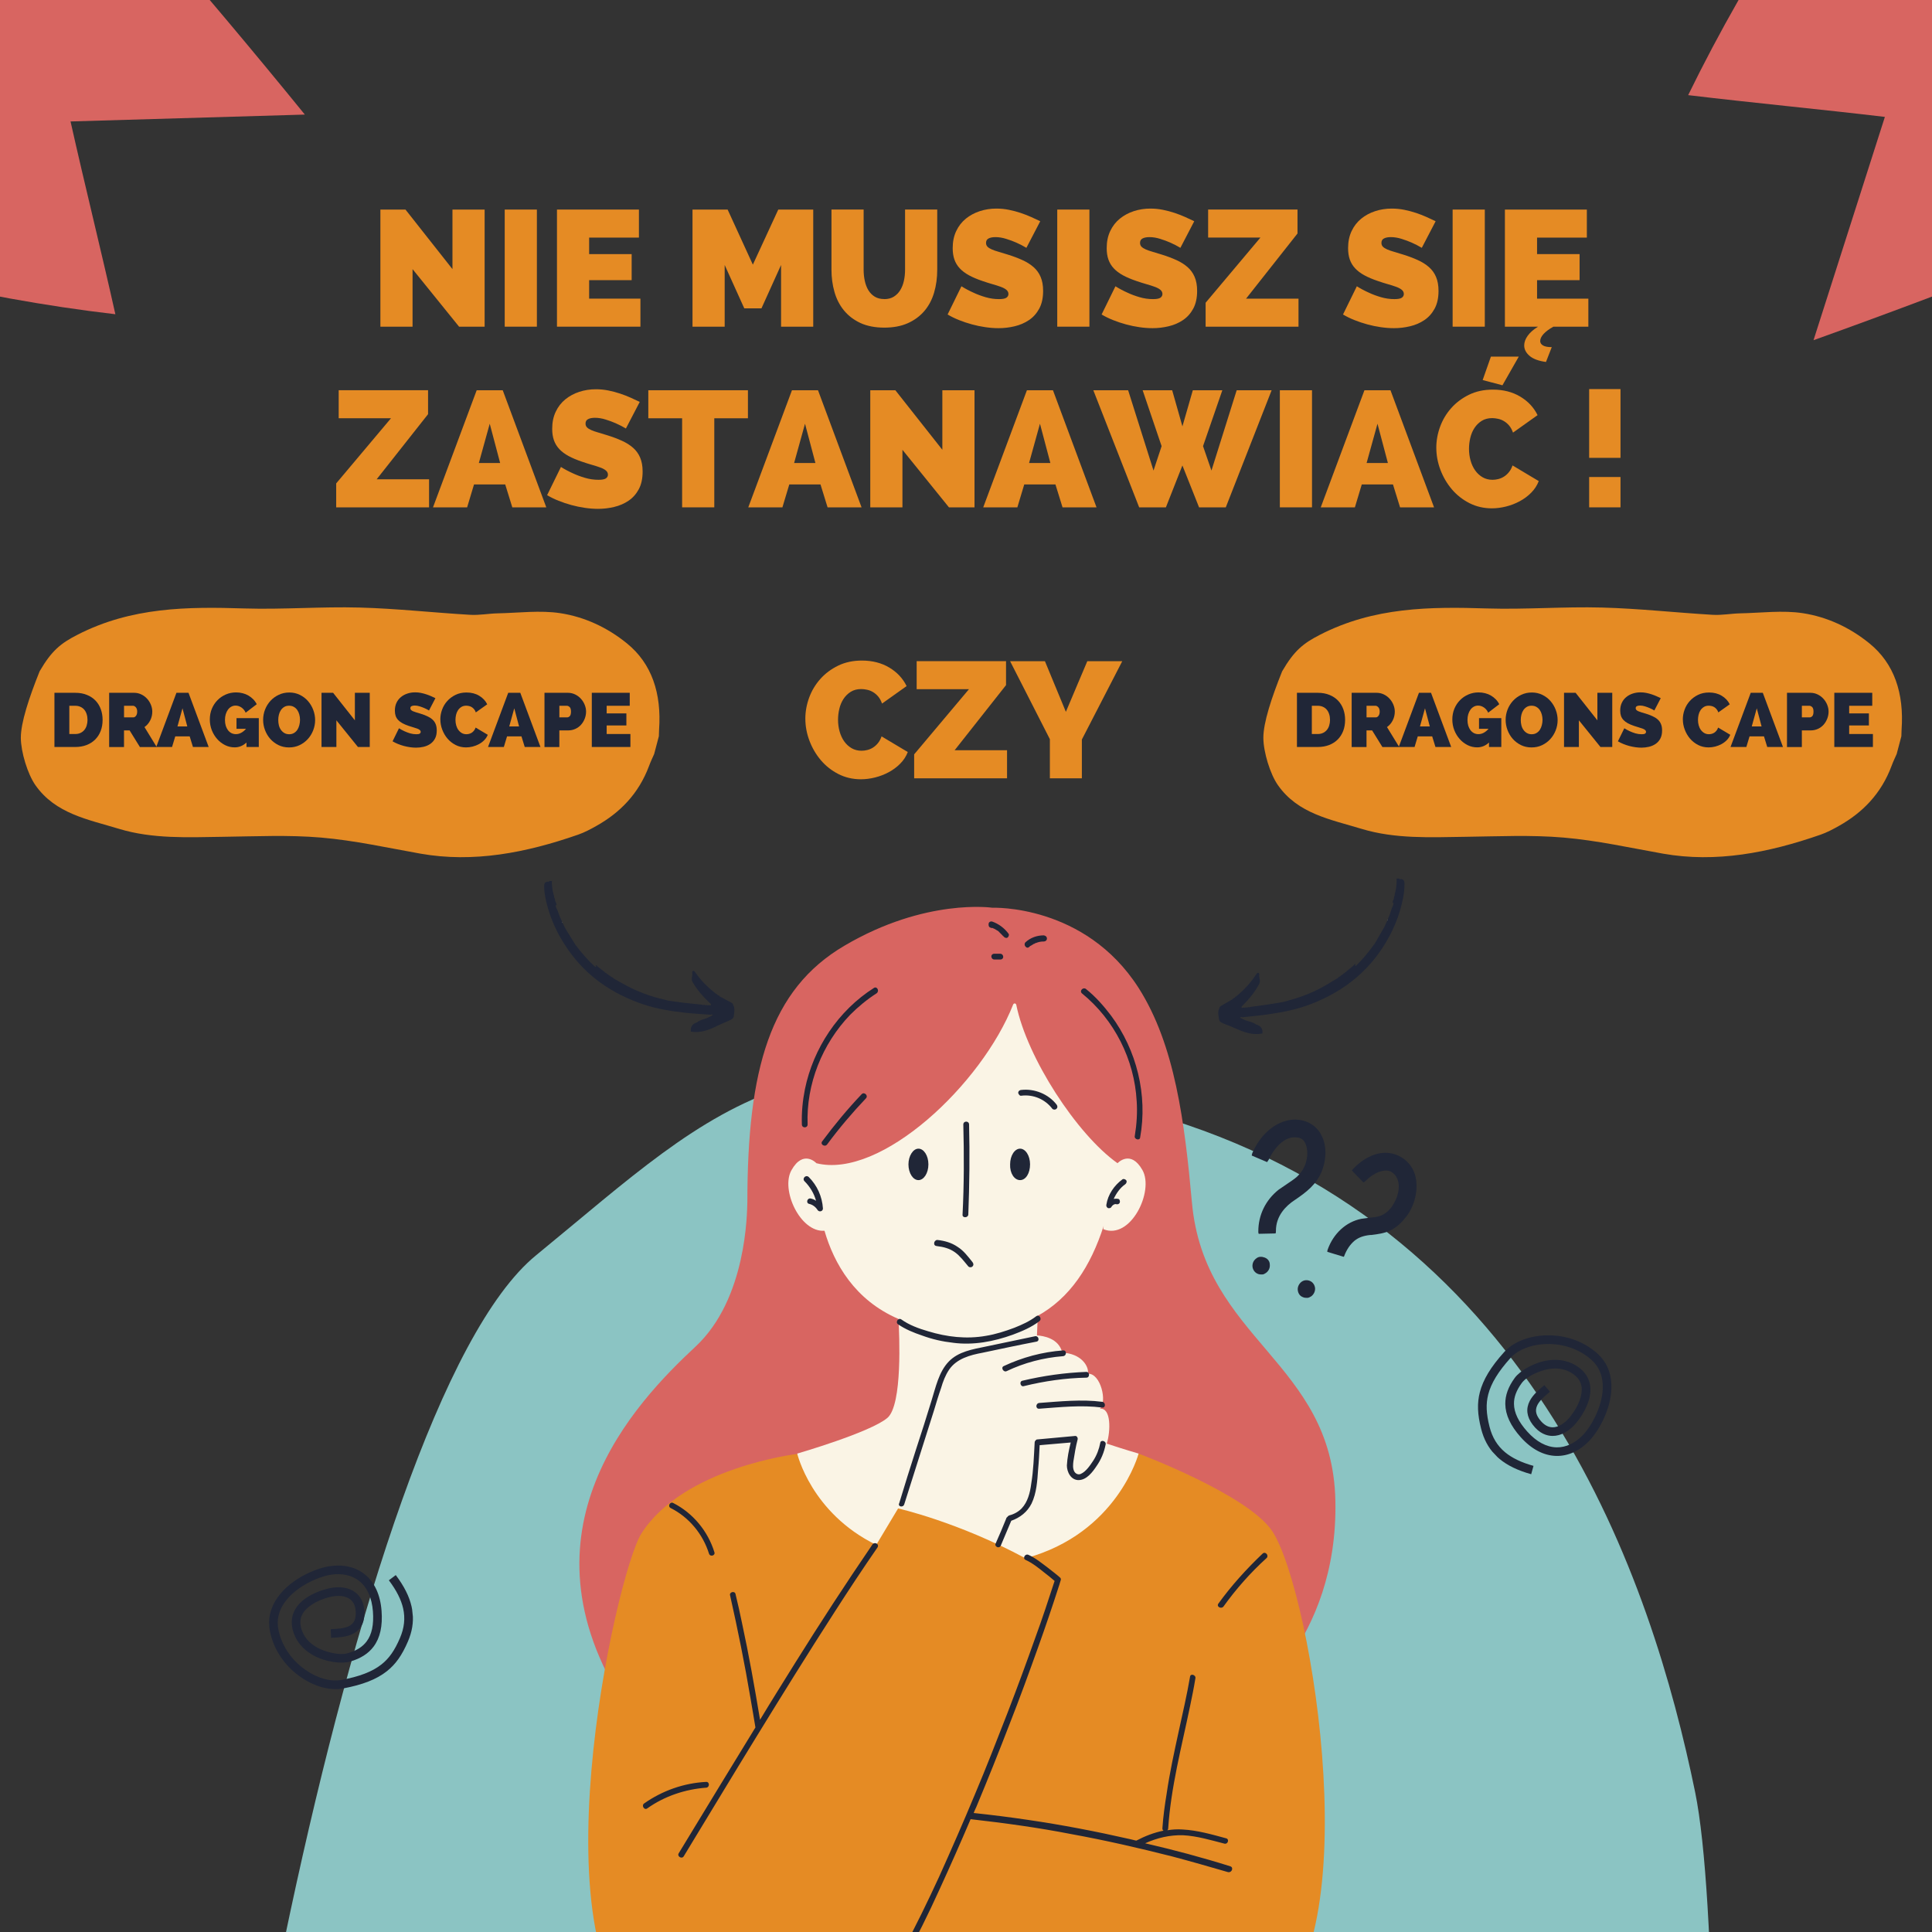 <?xml version="1.0" encoding="UTF-8"?>
<svg id="Layer_1" data-name="Layer 1" xmlns="http://www.w3.org/2000/svg" xmlns:xlink="http://www.w3.org/1999/xlink" viewBox="0 0 1080 1080">
  <rect x="0" y="0" width="1080" height="1080" fill="#333333" stroke="none"/>
  <defs>
    <style>
      .cls-1 {
        fill: #d86561;
      }

      .cls-1, .cls-2, .cls-3, .cls-4, .cls-5, .cls-6 {
        stroke-width: 0px;
      }

      .cls-2 {
        fill: #8bc4c3;
      }

      .cls-7 {
        clip-path: url(#clippath-20);
      }

      .cls-8 {
        clip-path: url(#clippath-11);
      }

      .cls-9 {
        clip-path: url(#clippath-16);
      }

      .cls-3 {
        fill: #faf4e5;
      }

      .cls-10 {
        clip-path: url(#clippath-2);
      }

      .cls-11 {
        clip-path: url(#clippath-13);
      }

      .cls-12 {
        clip-path: url(#clippath-15);
      }

      .cls-13 {
        clip-path: url(#clippath-6);
      }

      .cls-4 {
        fill: none;
      }

      .cls-14 {
        clip-path: url(#clippath-7);
      }

      .cls-15 {
        clip-path: url(#clippath-21);
      }

      .cls-5 {
        fill: #e58b24;
      }

      .cls-16 {
        clip-path: url(#clippath-1);
      }

      .cls-17 {
        clip-path: url(#clippath-4);
      }

      .cls-18 {
        clip-path: url(#clippath-12);
      }

      .cls-19 {
        clip-path: url(#clippath-22);
      }

      .cls-6 {
        fill: #202637;
      }

      .cls-20 {
        clip-path: url(#clippath-9);
      }

      .cls-21 {
        clip-path: url(#clippath);
      }

      .cls-22 {
        clip-path: url(#clippath-19);
      }

      .cls-23 {
        clip-path: url(#clippath-3);
      }

      .cls-24 {
        clip-path: url(#clippath-8);
      }

      .cls-25 {
        clip-path: url(#clippath-18);
      }

      .cls-26 {
        clip-path: url(#clippath-14);
      }

      .cls-27 {
        clip-path: url(#clippath-17);
      }

      .cls-28 {
        clip-path: url(#clippath-5);
      }

      .cls-29 {
        clip-path: url(#clippath-10);
      }

      .cls-30 {
        clip-path: url(#clippath-23);
      }
    </style>
    <clipPath id="clippath">
      <rect class="cls-4" x="11.44" y="339.04" width="357.9" height="140.96"/>
    </clipPath>
    <clipPath id="clippath-1">
      <rect class="cls-4" x="706.01" y="339.04" width="357.99" height="140.96"/>
    </clipPath>
    <clipPath id="clippath-2">
      <rect class="cls-4" x="149.33" y="874.67" width="82.67" height="70.67"/>
    </clipPath>
    <clipPath id="clippath-3">
      <rect class="cls-4" x="150.14" y="874.39" width="81" height="70" transform="translate(-93.36 24.7) rotate(-5.96)"/>
    </clipPath>
    <clipPath id="clippath-4">
      <rect class="cls-4" x="150.14" y="874.39" width="81" height="70" transform="translate(-93.36 24.7) rotate(-5.96)"/>
    </clipPath>
    <clipPath id="clippath-5">
      <rect class="cls-4" x="825.33" y="745.33" width="76" height="80"/>
    </clipPath>
    <clipPath id="clippath-6">
      <rect class="cls-4" x="822.15" y="747.53" width="81" height="70" transform="translate(-301.79 807.15) rotate(-43.42)"/>
    </clipPath>
    <clipPath id="clippath-7">
      <rect class="cls-4" x="822.15" y="747.53" width="81" height="70" transform="translate(-301.79 807.15) rotate(-43.42)"/>
    </clipPath>
    <clipPath id="clippath-8">
      <rect class="cls-4" width="170.67" height="286.97"/>
    </clipPath>
    <clipPath id="clippath-9">
      <rect class="cls-4" x="878.67" width="201.33" height="190.67"/>
    </clipPath>
    <clipPath id="clippath-10">
      <rect class="cls-4" x="864.22" y="-229.63" width="428" height="432" transform="translate(732.85 1007.87) rotate(-70.6)"/>
    </clipPath>
    <clipPath id="clippath-11">
      <rect class="cls-4" x="864.22" y="-229.63" width="428" height="432" transform="translate(732.85 1007.87) rotate(-70.6)"/>
    </clipPath>
    <clipPath id="clippath-12">
      <rect class="cls-4" x="304" y="492" width="106.67" height="85.33"/>
    </clipPath>
    <clipPath id="clippath-13">
      <rect class="cls-4" x="333.97" y="474.62" width="37" height="131" transform="translate(-291.92 566.9) rotate(-59.25)"/>
    </clipPath>
    <clipPath id="clippath-14">
      <rect class="cls-4" x="333.97" y="474.62" width="37" height="131" transform="translate(-291.92 566.9) rotate(-59.25)"/>
    </clipPath>
    <clipPath id="clippath-15">
      <rect class="cls-4" x="313.33" y="514.67" width="1.33" height="1.33"/>
    </clipPath>
    <clipPath id="clippath-16">
      <rect class="cls-4" x="333.97" y="474.62" width="37" height="131" transform="translate(-291.92 566.9) rotate(-59.25)"/>
    </clipPath>
    <clipPath id="clippath-17">
      <rect class="cls-4" x="333.97" y="474.62" width="37" height="131" transform="translate(-291.92 566.9) rotate(-59.25)"/>
    </clipPath>
    <clipPath id="clippath-18">
      <rect class="cls-4" x="680" y="490.67" width="105.33" height="88"/>
    </clipPath>
    <clipPath id="clippath-19">
      <rect class="cls-4" x="673.03" y="521.44" width="131" height="37" transform="translate(-174.54 482.71) rotate(-32.58)"/>
    </clipPath>
    <clipPath id="clippath-20">
      <rect class="cls-4" x="672.76" y="521.62" width="131" height="37" transform="translate(-174.68 482.59) rotate(-32.58)"/>
    </clipPath>
    <clipPath id="clippath-21">
      <rect class="cls-4" x="774.67" y="513.33" width="1.33" height="1.33"/>
    </clipPath>
    <clipPath id="clippath-22">
      <rect class="cls-4" x="673.03" y="521.44" width="131" height="37" transform="translate(-174.54 482.71) rotate(-32.58)"/>
    </clipPath>
    <clipPath id="clippath-23">
      <rect class="cls-4" x="672.76" y="521.62" width="131" height="37" transform="translate(-174.68 482.59) rotate(-32.58)"/>
    </clipPath>
  </defs>
  <rect class="cls-4" x="-108" y="-108" width="1296" height="1296"/>
  <path class="cls-2" d="m118.32,1700.88s48.24,24.46,285.79,28.35c237.55,3.89,398.51-8,458.87-14.18,60.36-6.17,84.59-14.17,84.59-14.17,0,0,24.23-581.19,0-699.16s-88.48-312.08-293.8-376.1c-205.31-64.02-249.67-9.38-354.15,76.13-104.48,85.51-197.31,628.29-193.19,793.59s11.89,205.54,11.89,205.54Z"/>
  <path class="cls-1" d="m695.02,954.3l-153.52,25.08s-142.16,51.24-192.12-26.37c-62.61-97.35,5.58-168.75,39.45-200.27,28.73-26.8,28.73-75.05,28.95-80.63,0-74.4,12.65-119,54.24-143.44,45.46-26.8,82.77-21.23,82.77-21.23,0,0,51.68-2.14,81.69,44.81,20.37,31.95,25.73,75.05,29.81,119.86,6.86,76.76,78.69,89.2,80.19,166.82,1.71,79.12-51.46,115.36-51.46,115.36Zm0,0l-153.52,25.08s-142.16,51.24-192.12-26.37c-62.61-97.35,5.58-168.75,39.45-200.27,28.73-26.8,28.73-75.05,28.95-80.63,0-74.4,12.65-119,54.24-143.44,45.46-26.8,82.77-21.23,82.77-21.23,0,0,51.68-2.14,81.69,44.81,20.37,31.95,25.73,75.05,29.81,119.86,6.86,76.76,78.69,89.2,80.19,166.82,1.71,79.12-51.46,115.36-51.46,115.36Z"/>
  <path class="cls-5" d="m534.85,832.3c54.46,15.01,101.63-19.73,101.63-19.73,0,0,61.32,22.94,74.83,43.53,22.3,34.3,55.75,238.21-6.22,271.02-56.39,29.8-156.09-10.72-202.19-30.66-34.52,42.45-78.27,73.11-138.52,38.38-67.97-39.45-20.16-255.16-5.79-277.67,23.59-36.88,86.84-44.38,86.84-44.38,0,0,34.73,4.5,89.41,19.51Zm0,0c54.46,15.01,101.63-19.73,101.63-19.73,0,0,61.32,22.94,74.83,43.53,22.3,34.3,55.75,238.21-6.22,271.02-56.39,29.8-156.09-10.72-202.19-30.66-34.52,42.45-78.27,73.11-138.52,38.38-67.97-39.45-20.16-255.16-5.79-277.67,23.59-36.88,86.84-44.38,86.84-44.38,0,0,34.73,4.5,89.41,19.51Z"/>
  <path class="cls-3" d="m618.69,806.99c9.65,3.22,17.8,5.57,17.8,5.57,0,0-11.79,44.6-63.25,58.54-37.74-20.37-71.19-27.88-71.19-27.88l-12.22,20.37c-36.45-17.8-44.17-51.03-44.17-51.03,0,0,40.74-11.79,50.39-19.94,8.58-7.29,6.65-46.96,6.22-55.32-24.44-10.51-36.02-30.88-41.38-49.31-13.51,1.07-24.66-22.94-18.44-33.88,6.65-11.79,13.94-3.86,13.94-3.86,36.02,9.01,92.42-44.17,109.99-88.77.43-.86,1.51-.65,1.72.21,6,29.59,33.88,72.47,56.6,88.55,0,0,7.29-7.93,13.94,3.86s-6.65,39.24-21.87,33.02c0-.64,0-1.29.21-1.93-7.29,22.72-18.87,40.52-37.31,50.6h.43s-.21,4.51-.43,10.72c3.43.21,12.22,1.5,14.15,9.65,10.51.43,15.01,7.51,14.36,11.79,7.08-.43,10.94,15.87,6.65,19.52,6.43-.65,6.01,12.65,3.86,19.51Zm0,0c9.65,3.22,17.8,5.57,17.8,5.57,0,0-11.79,44.6-63.25,58.54-37.74-20.37-71.19-27.88-71.19-27.88l-12.22,20.37c-36.45-17.8-44.17-51.03-44.17-51.03,0,0,40.74-11.79,50.39-19.94,8.58-7.29,6.65-46.96,6.22-55.32-24.44-10.51-36.02-30.88-41.38-49.31-13.51,1.07-24.66-22.94-18.44-33.88,6.65-11.79,13.94-3.86,13.94-3.86,36.02,9.01,92.42-44.17,109.99-88.77.43-.86,1.51-.65,1.72.21,6,29.59,33.88,72.47,56.6,88.55,0,0,7.29-7.93,13.94,3.86s-6.65,39.24-21.87,33.02c0-.64,0-1.29.21-1.93-7.29,22.72-18.87,40.52-37.31,50.6h.43s-.21,4.51-.43,10.72c3.43.21,12.22,1.5,14.15,9.65,10.51.43,15.01,7.51,14.36,11.79,7.08-.43,10.94,15.87,6.65,19.52,6.43-.65,6.01,12.65,3.86,19.51Z"/>
  <path class="cls-6" d="m507.83,650.9c0-4.72,2.57-8.79,5.58-8.79s5.57,3.86,5.57,8.79-2.57,8.79-5.57,8.79-5.58-3.86-5.58-8.79Zm62.4,8.79c3.22,0,5.58-3.86,5.58-8.79s-2.57-8.79-5.58-8.79-5.57,3.86-5.57,8.79c-.21,4.93,2.36,8.79,5.57,8.79Zm-28.94,19.3c.64-16.72.85-33.67.43-50.39,0-2.14-3.22-2.14-3.22,0,.43,16.72.43,33.67-.43,50.39-.21,1.93,3,1.93,3.22,0Zm-17.58,17.58c3.65.43,7.07,1.29,10.08,3.43,3,2.15,5.15,5.15,7.51,7.93.64.65,1.71.65,2.36,0s.64-1.5,0-2.35c-2.58-3.22-4.93-6.43-8.36-8.58-3.43-2.36-7.29-3.43-11.36-3.86-.86,0-1.71.85-1.71,1.71-.21,1.07.64,1.71,1.5,1.71Zm9.01,54.04c11.36,1.5,22.73-.65,33.45-4.51,5.15-1.93,10.29-4.07,14.8-7.51,1.71-1.29,0-4.07-1.72-2.79-3.64,2.79-7.93,4.72-12.22,6.43-5.15,1.93-10.51,3.65-15.87,4.51-10.93,1.93-21.87.64-32.38-2.57-5.15-1.5-10.51-3.43-15.01-6.65-1.71-1.07-3.43,1.71-1.71,2.79,4.07,2.79,8.79,4.71,13.29,6.22,5.79,2.14,11.58,3.43,17.37,4.07Zm-27.23,90.27c5.57-17.37,10.93-34.74,16.51-52.1,1.29-4.29,2.57-8.58,4.07-12.86,1.07-3.65,2.36-7.08,4.5-10.29,4.29-6.22,11.8-8.15,18.66-9.44,10.08-2.14,20.16-4.29,30.23-6.22,1.93-.43,1.07-3.43-.86-3-9.22,1.93-18.44,3.86-27.66,5.79-7.29,1.5-15.22,2.79-20.58,8.36-5.57,5.79-7.29,14.36-9.65,21.87-2.79,9.01-5.58,18.01-8.58,27.02-3.22,10.08-6.43,20.16-9.44,30.23-1.07,1.93,2.15,2.79,2.79.65Zm57.24-74.41c9.86-4.71,20.59-7.51,31.52-8.36,2.15-.21,2.15-3.43,0-3.22-11.58.86-22.73,3.86-33.23,8.79-1.71.86,0,3.65,1.71,2.79Zm44.6.43c-12.01.43-24.01,2.14-35.81,4.93-1.93.43-1.07,3.65.86,3.01,11.36-2.79,23.16-4.51,34.95-4.72,1.93,0,1.93-3.21,0-3.21Zm-26.37,17.36c-2.15.21-2.15,3.43,0,3.22,11.79-.86,23.58-2.15,35.16-.65,2.15.21,1.93-3,0-3.21-11.58-1.5-23.58-.21-35.16.64Zm22.3,43.1c4.29-.21,7.51-4.51,9.65-7.72,2.57-3.65,4.29-7.72,5.15-12.22.43-1.93-2.79-2.79-3.01-.85-.64,3.43-1.93,6.86-3.86,9.86-1.71,2.57-4.07,6.22-7.07,7.51-1.5.65-3-.21-3.65-1.5-.86-1.71-.64-3.86-.43-5.57.64-4.07,1.29-8.15,2.36-12.22.21-.85-.43-2.14-1.51-1.93-7.07.64-13.94,1.29-21.01,1.93-.43,0-.65.21-.86.43l-.21.21c-.21.21-.43.64-.43,1.07-.43,7.72-.65,15.44-1.93,23.16-.64,4.93-1.93,10.08-5.36,13.72-1.93,1.93-4.29,3.22-6.86,3.86-.43.22-.86.43-1.07.86-.21.21-.65.43-.65.86-1.93,4.72-3.86,9.43-6,14.15-.43.86.43,1.71,1.07,1.93.86.22,1.72-.21,1.93-1.07,1.93-4.51,3.86-9.22,5.79-13.72,4.93-1.72,9.01-4.93,11.36-9.65,2.79-5.79,3.22-12.65,3.65-19.08.43-4.5.65-9.01.86-13.51,5.79-.43,11.58-1.07,17.37-1.5-1.07,4.29-1.93,8.57-2.15,12.86,0,3.43,2.15,8.36,6.86,8.15Zm-228.35,15.65c10.29,5.15,18.01,14.58,21.44,25.52.65,1.93,3.65,1.07,3-.85-3.64-11.8-12.01-21.88-22.94-27.45-1.71-1.07-3.43,1.71-1.5,2.79Zm112.79,20.37c-14.8,21.66-29.16,43.74-43.1,66.04-6.65,10.72-13.3,21.23-19.73,31.95-3-18.01-6.21-36.23-10.07-54.03-1.07-5.36-2.36-10.94-3.65-16.3-.43-1.93-3.65-1.07-3.01.86,4.29,19.08,8.15,38.17,11.36,57.24.86,5.36,1.93,10.94,2.79,16.51-6.86,11.15-13.72,22.52-20.58,33.67-7.51,12.22-14.79,24.44-22.3,36.67-1.07,1.71,1.71,3.43,2.79,1.71,13.72-22.52,27.23-45.03,40.95-67.33,14.36-23.37,28.73-46.53,43.53-69.47,7.72-12.01,15.65-24.02,23.8-35.81,1.29-1.93-1.5-3.43-2.79-1.72Zm-93.06,132.72c-12.44.65-24.44,4.93-34.52,12.01-1.72,1.07,0,4.07,1.71,2.79,9.65-6.86,21.23-10.72,33.02-11.58,1.93-.21,1.93-3.43-.21-3.22Zm293.1,47.17c-15.65-4.93-31.73-9.22-47.6-12.86,6.65-3,13.72-4.72,21.23-4.5,7.93.43,15.65,2.79,23.16,4.71,1.93.43,2.79-2.57.86-3-7.94-2.15-16.08-4.51-24.45-4.93-2.79-.21-5.79,0-8.36.43.21-.21.43-.64.43-.85,1.5-23.16,7.51-45.67,12.22-68.4,1.07-5.15,2.14-10.29,3-15.65.43-1.93-2.79-3-3-.86-1.72,10.08-4.07,20.16-6.22,30.02-2.57,11.79-5.15,23.58-6.86,35.38-1.07,6.43-1.93,12.86-2.36,19.3,0,.64.21,1.07.64,1.29-5.36,1.07-10.29,3-15.22,5.57-1.29-.21-2.36-.64-3.65-.86-18.86-4.29-37.73-7.93-56.82-10.72-10.08-1.5-20.37-2.79-30.45-3.86.43-1.07.86-2.15,1.5-3.43,6.43-15.44,12.65-30.88,18.66-46.53,5.57-14.15,10.72-28.3,15.86-42.67,4.07-11.36,7.93-22.73,11.58-34.09.43-1.07.65-2.36,1.07-3.43.21-.43,0-1.29-.43-1.5-2.15-1.93-4.51-3.65-6.65-5.36-3.43-2.58-7.08-5.58-10.94-7.29-1.93-.86-3.43,1.93-1.71,2.79,3.86,1.71,7.29,4.51,10.51,7.08,1.93,1.5,3.86,3,5.79,4.71-3.43,10.51-6.86,21.02-10.72,31.52-4.93,13.94-10.08,27.88-15.44,41.81-6.01,15.44-12.01,30.88-18.44,46.1-6.44,15.44-13.08,30.66-19.94,45.89-6.43,13.94-13.08,27.66-20.37,41.17-.86,1.5-1.5,3-2.36,4.51-1.07,1.71,1.71,3.43,2.79,1.71,7.29-13.08,13.94-26.59,20.16-40.31,6.01-13.08,11.79-26.16,17.37-39.23,18.86,2.14,37.73,4.71,56.39,8.36,18.87,3.43,37.52,7.72,56.18,12.44,10.51,2.79,21.01,5.79,31.3,8.79,2.36.43,3.22-2.79,1.29-3.22Zm18.02-174.75c-9.01,8.58-17.37,17.8-24.66,27.88-1.29,1.71,1.5,3.22,2.79,1.71,7.08-9.86,15.22-19.08,24.23-27.23,1.29-1.5-.85-3.86-2.35-2.36Zm-134.87-256.01c6.65-.86,13.29,1.93,17.36,7.29.65.65,1.72.65,2.36,0,.65-.64.65-1.5,0-2.36-4.5-5.79-12.22-9.01-19.72-8.15-.86,0-1.71.65-1.71,1.71.21.65.85,1.72,1.71,1.51Zm-121.15,47.81c3,3,5.36,6.86,6.43,10.94-.86-.65-1.93-1.07-3-1.29-1.93-.43-2.79,2.57-.86,3,1.93.43,3.65,1.71,4.72,3.43.85,1.29,3,.85,3-.86-.43-6.65-3.22-12.86-7.93-17.58-1.72-1.5-3.86.86-2.36,2.36Zm179.25,1.71c.65-.43,1.07-1.5.65-2.14-.43-.65-1.5-1.07-2.15-.65-4.71,3.43-8.15,8.58-9.01,14.15-.21.86.21,1.51.86,1.93.64.21,1.71,0,1.93-.65.43-.64.65-.85,1.29-1.29.43-.21,1.07-.43,1.51-.21.85.21,1.71-.21,1.93-1.07.21-.85-.21-1.93-1.07-1.93-.85-.21-1.5,0-2.36,0,1.51-3.22,3.65-6.22,6.43-8.15Zm-140.44-109.78c-19.94,12.65-33.88,33.67-38.59,56.61-1.29,6.43-1.93,13.08-1.71,19.72,0,2.15,3.21,2.15,3.21,0-.85-22.51,8.15-45.03,23.8-61.32,4.5-4.5,9.43-8.58,14.79-12.01,1.72-1.29.22-4.07-1.5-3.01Zm-26.16,87.48c6.65-9.01,13.94-17.58,21.66-25.73,1.5-1.5-.86-3.86-2.36-2.36-7.93,8.36-15.22,17.15-22.08,26.38-1.29,1.71,1.5,3.43,2.79,1.71Zm173.03-24.23c.43,6.43,0,13.08-1.07,19.51-.43,1.93,2.79,2.79,3,.86,4.29-23.8-1.93-48.89-16.3-68.19-4.07-5.36-8.58-10.51-13.94-14.79-1.5-1.29-3.86.86-2.36,2.36,18.23,14.79,29.38,37.09,30.66,60.25Zm-81.69-96.92c.22,0,.43.21.65.21h.64s.22,0,.22.21c.21,0,.43.21.64.21.65.43,1.5.86,2.15,1.29,0,0,.21,0,.21.22l.43.43.86.86c.21.21.64.64.86.85.21.22.21.43.43.43l.21.21c-.21-.21,0,0,0,0,.43.64,1.5,1.07,2.15.64.64-.43,1.07-1.5.64-2.14-2.36-3.22-5.57-5.58-9.22-6.86-.86-.21-1.71.21-1.93,1.07-.22,1.29.21,2.15,1.07,2.36Zm21.66,10.72q.22-.21.43-.43s.21-.21.43-.21c.43-.21.65-.43,1.07-.65.21-.21.64-.43.86-.43,0,0,.64-.21.21-.21.21,0,.43-.21.64-.21,1.72-.65,2.79-.86,4.51-.86.85,0,1.71-.64,1.71-1.71,0-.86-.64-1.5-1.71-1.72-3.86,0-7.51,1.29-10.29,3.86-.65.65-.65,1.72,0,2.36.64.86,1.5.86,2.14.21Zm-16.29,3.86h-3.43c-.43,0-.86.22-1.07.43s-.43.64-.43,1.07c0,.85.64,1.71,1.71,1.71h3.43c.43,0,.85-.21,1.07-.43.21-.22.43-.65.43-1.07,0-.86-.65-1.72-1.71-1.72Z"/>
  <path class="cls-6" d="m735.12,719.94c.21,1.71-.65,3.65-2.15,4.72-.65.43-1.5.85-2.15.85-.85,0-1.71,0-2.57-.43-1.71-.65-2.57-2.15-2.79-3.86-.21-1.72.65-3.65,2.15-4.72s3.21-1.07,4.71-.43c1.51.64,2.57,2.14,2.79,3.86Zm-28.09-16.94c-1.72-.65-3.43-.65-4.72.43-1.5,1.07-2.36,2.79-2.15,4.72.21,1.71,1.29,3.21,2.79,3.86.86.43,1.72.43,2.57.43s1.51-.43,2.15-.86c1.5-1.07,2.36-2.79,2.15-4.71,0-1.72-1.07-3.22-2.79-3.86Zm84.05-46.1c-1.71-5.57-5.57-9.65-11.15-11.58-7.51-2.57-16.08.43-23.38,7.94-.21.43-.64.64-.85,1.07l6.43,6.65c.64-.22,1.07-.65,1.5-1.07,3.43-3.43,7.72-5.58,11.15-5.58,1.93,0,3.65.86,4.93,2.36,3.86,4.51,2.14,12.01-1.07,16.94-1.29,2.14-3.65,4.71-6.86,6-1.93.65-3.86.86-6.22,1.07-1.5.21-3,.43-4.71.65-8.36,1.71-15.44,8.15-18.66,17.15-.21.43-.21.86-.21,1.29l9.22,2.79c0-.21.21-.21.21-.43,1.29-3.43,3.22-6.43,5.79-8.58,2.15-1.71,4.72-2.79,8.79-3.21h.64c3.43-.43,6.86-.86,10.29-2.36,3.01-1.5,5.79-3.65,8.15-6.65,5.79-6.43,8.15-16.73,6-24.45Zm-52.74-22.94c-3.43-6.21-10.72-9.22-18.22-7.72-8.15,1.72-15.44,8.15-19.94,18.01-.21.65-.43,1.07-.43,1.72l8.58,3.65c.21-.43.64-.86.85-1.29,3.01-6.43,9.01-13.72,16.08-12.44,1.93.21,3.21,1.07,4.07,2.57,1.5,2.57,1.93,6.65.86,10.72-.86,3.43-2.79,6.43-5.36,8.79-1.51,1.29-3.43,2.57-5.36,3.86-1.5,1.07-3.21,2.15-4.71,3.22-7.29,5.79-11.36,14.15-11.36,23.37,0,.43,0,.86.21,1.29l9.43-.21c.21-.43.21-1.07.21-1.5,0-8.36,5.58-13.94,10.51-17.16,6.65-4.5,12.22-8.79,15.22-16.29,2.79-7.51,2.57-15.01-.65-20.59Z"/>
  <g class="cls-21">
    <path class="cls-5" d="m365.71,421.44c-.97,2.22-2.03,4.37-2.85,6.64-5.9,15.81-16.4,26.27-29.47,33.61-3.32,1.88-6.71,3.67-10.19,4.88-29.23,10.19-58.59,15.85-88.18,10.62-18.46-3.28-36.81-7.38-55.51-8.98-18.11-1.56-36.61-.67-54.96-.43-19.6.28-39.23,1.25-58.01-4.45-17.33-5.27-35.48-8.39-46.73-24.4-4.37-6.21-8.11-18.54-8.16-26.43-.04-8.51,4.57-22.45,10.5-37.24,6.71-11.56,11.83-15.66,21.2-20.45,30.21-15.5,61.52-15.69,93.41-14.68,21.31.66,42.86-1.09,64.21-.51,20.69.55,41.18,2.85,61.83,4.06,5.07.31,10.27-.7,15.42-.82,11.71-.23,23.7-1.83,35.06-.08,13.46,2.07,26.15,7.93,37.08,16.79,14.01,11.32,19.52,27.99,18.07,48.36-.08,1.21-.08,2.42-.12,3.63-.9,3.32-1.76,6.6-2.61,9.88Z"/>
  </g>
  <g class="cls-16">
    <path class="cls-5" d="m1060.28,421.44c-.97,2.22-2.03,4.37-2.85,6.64-5.9,15.81-16.4,26.27-29.47,33.61-3.32,1.88-6.72,3.67-10.19,4.88-29.23,10.19-58.59,15.85-88.18,10.62-18.46-3.28-36.81-7.38-55.51-8.98-18.11-1.56-36.61-.67-54.96-.43-19.59.28-39.23,1.25-58.01-4.45-17.33-5.27-35.48-8.39-46.72-24.4-4.38-6.21-8.12-18.54-8.16-26.43-.04-8.51,4.57-22.45,10.5-37.24,6.71-11.56,11.83-15.66,21.2-20.45,30.21-15.5,61.52-15.69,93.41-14.68,21.31.66,42.86-1.09,64.21-.51,20.69.55,41.18,2.85,61.83,4.06,5.07.31,10.27-.7,15.42-.82,11.71-.23,23.69-1.83,35.05-.08,13.46,2.07,26.15,7.93,37.08,16.79,14.01,11.32,19.52,27.99,18.07,48.36-.08,1.21-.08,2.42-.12,3.63-.9,3.32-1.76,6.6-2.61,9.88Z"/>
  </g>
  <g class="cls-10">
    <g class="cls-23">
      <g class="cls-17">
        <path class="cls-6" d="m230.67,901.67c.55,5.29-.32,10.54-2.65,15.95-3.34,7.77-6.88,12.75-11.83,16.65-5.74,4.52-13.54,7.57-24.52,9.6-7.51,1.39-16.69-1.26-24.57-7.09-8.46-6.24-14.21-15.04-16.17-24.76-1.35-6.69.06-13.08,4.18-18.96,4.09-5.84,9.97-9.83,14.19-12.15,4.99-2.75,10.44-4.71,14.95-5.39,7.67-1.17,14.46.41,19.6,4.51,5.49,4.38,8.76,11.43,9.44,20.41.65,8.59-.81,15.14-4.46,20.03-2.91,3.88-7.16,6.6-13.04,8.34-4.63,1.37-13.65.42-20.77-3.54-5.79-3.22-9.69-7.99-11.29-13.79-1.2-4.37-.74-8.41,1.38-12.01,1.84-3.13,4.9-5.83,9.08-8.02,2.93-1.51,5.99-2.65,9.19-3.43,6.23-1.51,11.72-.7,15.47,2.28,2.26,1.8,4.94,5.29,4.87,11.71-.06,5.54-2.33,9.4-6.78,11.49-3.51,1.64-7.76,1.84-11.16,2.01l-.68.03-.24-4.83.68-.04c3.14-.15,6.69-.32,9.33-1.55,3.5-1.65,3.97-4.69,4-7.17.04-3.58-.98-6.23-3.05-7.87-2.52-2-6.64-2.5-11.32-1.36-8.44,2.05-13.41,6.1-15.24,9.21-1.45,2.46-1.74,5.17-.89,8.26,1.26,4.59,4.28,8.23,8.98,10.85,4.02,2.23,12.18,4.56,17.05,3.13,4.91-1.45,8.26-3.55,10.54-6.6,2.93-3.91,4.07-9.4,3.52-16.78-.57-7.59-3.21-13.47-7.63-16.99-4.08-3.25-9.57-4.46-15.88-3.52-6.96,1.06-19.6,6.57-25.9,15.55-3.34,4.76-4.49,9.88-3.41,15.22,1.73,8.55,6.81,16.31,14.31,21.85,6.82,5.03,14.61,7.35,20.83,6.21,10.18-1.89,17.3-4.63,22.41-8.65,4.29-3.36,7.38-7.78,10.38-14.77,2.43-5.66,3.02-11.08,1.78-16.58-1.11-4.91-3.72-10.05-7.98-15.72l3.86-2.91c4.69,6.22,7.57,11.96,8.83,17.56.27,1.19.46,2.4.59,3.61Z"/>
      </g>
    </g>
  </g>
  <g class="cls-28">
    <g class="cls-13">
      <g class="cls-14">
        <path class="cls-6" d="m835.57,813.01c-3.66-3.86-6.15-8.56-7.6-14.27-2.08-8.2-2.3-14.31-.74-20.42,1.81-7.07,6.14-14.23,13.63-22.53,5.11-5.67,14.01-9.16,23.81-9.33,10.51-.19,20.42,3.3,27.9,9.82,5.15,4.49,7.91,10.42,8.21,17.59.3,7.13-1.94,13.87-3.87,18.28-2.29,5.22-5.42,10.09-8.59,13.38-5.38,5.58-11.72,8.47-18.3,8.34-7.03-.14-13.91-3.74-19.9-10.45-5.74-6.42-8.57-12.51-8.65-18.61-.05-4.85,1.67-9.6,5.28-14.55,2.84-3.9,10.58-8.63,18.64-9.82,6.55-.96,12.55.45,17.34,4.08,3.61,2.73,5.7,6.22,6.21,10.36.44,3.6-.34,7.6-2.33,11.89-1.41,2.98-3.14,5.75-5.21,8.31-4.03,4.99-8.88,7.69-13.67,7.61-2.89-.05-7.14-1.19-10.98-6.33-3.33-4.43-3.87-8.88-1.61-13.24,1.78-3.44,5.04-6.18,7.64-8.38l.52-.44,3.13,3.69-.52.44c-2.4,2.03-5.12,4.33-6.46,6.91-1.78,3.43-.3,6.15,1.18,8.13,2.16,2.87,4.58,4.35,7.21,4.4,3.21.06,6.79-2.06,9.81-5.81,5.46-6.76,6.94-12.99,6.49-16.58-.34-2.83-1.76-5.16-4.32-7.09-3.79-2.88-8.41-3.93-13.72-3.15-4.55.67-12.44,3.78-15.44,7.89-3.01,4.14-4.39,7.83-4.34,11.65.06,4.88,2.48,9.94,7.41,15.45,5.07,5.68,10.74,8.73,16.4,8.84,5.21.1,10.3-2.28,14.73-6.87,4.89-5.07,11.57-17.14,11.1-28.1-.25-5.81-2.45-10.57-6.56-14.16-6.57-5.73-15.32-8.8-24.65-8.63-8.47.16-16.07,3.05-20.31,7.73-6.94,7.69-10.92,14.2-12.52,20.49-1.35,5.28-1.13,10.67.74,18.04,1.52,5.97,4.35,10.63,8.67,14.23,3.88,3.22,9.07,5.72,15.9,7.63l-1.29,4.66c-7.51-2.08-13.29-4.89-17.7-8.56-.94-.79-1.82-1.62-2.67-2.51Z"/>
      </g>
    </g>
  </g>
  <g class="cls-24">
    <path class="cls-1" d="m-256.82,84.81c44.74-5.69,89.32-11.84,134.36-14.14-6.3-33.82-14.45-67.18-24.14-100.24,38.74,3.23,78.71,8.61,116.69,16.45,5.22-43.82,13.07-88.09,18.45-131.91C51.42-77.39,112.15-7.59,170.41,64.05c-43.05,1.23-87.94,2.61-130.98,3.84,7.99,35.67,17.07,71.95,25.06,107.77-39.51-4.61-78.71-11.84-117.46-21.21-2.3,42.89-3.99,89.63-6.3,132.52-63.65-67.49-130.37-138.06-197.55-202.17Z"/>
  </g>
  <g class="cls-20">
    <g class="cls-29">
      <g class="cls-8">
        <path class="cls-1" d="m1136.14-219.68c-9.5,44.09-18.51,88.18-31.3,131.43,33.99,5.29,68.17,8.69,102.56,10.54-15.92,35.47-34.27,71.39-54.29,104.59,39.59,19.49,78.74,41.59,118.29,61.22-84.69,36.83-170.7,70.92-257.63,102.07,13.14-41.01,26.75-83.81,39.89-124.82-36.3-4.31-73.53-7.81-109.97-12.17,17.47-35.73,37.32-70.31,59.03-103.73-39.69-16.43-83.21-33.55-122.9-49.97,84.8-37.61,173.53-77.09,256.31-119.16Z"/>
      </g>
    </g>
  </g>
  <g class="cls-18">
    <g class="cls-11">
      <g class="cls-26">
        <path class="cls-6" d="m306.89,492.72c-.1.05-.16.13-.18.24-.38.12-.77-.39-1.14.04-1.2.3-1.38,1.24-1.38,2.27,0,2.88.46,5.7,1.1,8.49,2.3,10.01,6.58,19.07,12.52,27.47,10.35,14.67,24.38,24.19,41.12,29.99,7.76,2.69,15.84,3.98,23.98,4.89,4.79.53,9.59.78,14.39,1.14.18-.06.35-.13.53-.19.19.1.43.16.54.32h0c.08.13-.09.24-.27.23-1.59,1.03-3.33,1.69-5.12,2.25-1.22.39-2.38.85-3.38,1.67-2.64.82-3.81,2.67-3.37,5.15,5.42.92,10.19-.97,14.89-3.3,1.74-.86,3.54-1.61,5.33-2.38,4.28-1.84,3.56-1.82,4.04-5.58.1-.84.02-1.7-.16-2.53-.06-.31-.15-.59-.44-.76.07-.96-.63-1.39-1.32-1.77-2.07-1.13-4.15-2.23-6.22-3.34-.29-.48-.77-.68-1.27-.84-.27-.5-.76-.68-1.23-.89-.13-.38-.52-.49-.79-.72-3.77-3.02-7.14-6.43-9.93-10.4-.21-.3-.44-.58-.66-.86-.27-.35-.56-.74-1.03-.58-.35.13-.56.6-.49.92.27,1.39-.36,2.71-.22,4.07.06.6.36,1.14.69,1.67,2.44,4.13,5.54,7.7,9.01,10.97.31.29.67.54.91.89.28.41-.02.67-.38.84-.39-.3-.78-.31-1.19-.06-.41-.2-.81-.37-1.25-.08-.07-.1-.15-.11-.23-.03-.38-.2-.77-.33-1.18-.09-.29-.08-.57-.2-.86-.23-3.26-.35-6.52-.64-9.77-1.03-2.95-.35-5.88-.79-8.82-1.19-.77-.2-1.52-.43-2.28-.6-7.45-1.69-14.58-4.25-21.31-7.88-2.41-1.29-4.77-2.66-7.15-3.99-.3-.52-.81-.69-1.33-.87-.28-.5-.76-.67-1.25-.85-.22-.49-.71-.63-1.15-.83-.12-.34-.39-.48-.71-.55-.05-.12-.14-.18-.28-.17-.14-.38-.51-.49-.78-.72-1.33-1.14-2.85-2.03-4.05-3.32-.2.04-.67-.15-.27.39.26.35.22.47.07.5-.13.03-.33-.01-.49-.03-4.08-3.71-7.67-7.87-10.98-12.27-.27-.43-.55-.87-.82-1.31-1.61-2.61-3.22-5.22-4.84-7.82.02-.13-.02-.23-.07-.32-.05-.06-.1-.11-.17-.15.02-.21-.06-.36-.24-.46.03-.21-.06-.36-.24-.46.04-.21-.05-.36-.23-.46.03-.21-.04-.37-.23-.46.04-.21-.04-.36-.22-.46h0c.05-.21-.03-.36-.21-.46h-.01c-.06-.17-.13-.32-.21-.47v-.02c.04-.2-.03-.36-.22-.46v-.02c.04-.2-.03-.36-.22-.46v-.02s-.01,0-.01,0h0c.05-.2-.02-.35-.21-.46h0c.05-.21-.02-.37-.21-.47h0c.05-.22-.02-.38-.21-.48-.55-1.49-1.1-2.98-1.65-4.48-.53-.69-.67-1.53-.93-2.33.07-.07.15-.12.23-.15.13-.05.26-.06.4-.02-.13-.63-.21-1.26-.61-1.78-.14-.15-.25-.31-.29-.52.09.17.19.34.29.52,0-.21-.03-.41-.23-.49.11-.3.04-.56-.16-.81.08-.19.05-.35-.14-.47.03-.21,0-.4-.18-.54.03-.1.02-.2-.05-.29-.02-.63-.16-1.22-.44-1.78-.04-.44-.06-.89-.32-1.27.08-.29-.04-.55-.15-.8-.13-1.74-.58-3.45-.38-5.31-.62.22-1.18-.22-1.61.29Zm87.26,69.52s0,0-.01,0c0,0,0,.01,0,.01,0,0,0-.01,0-.01,0,0,0,0,0-.01,0,0,0,.01,0,.02Zm-81.51-47.84s.02.08.03.12c0-.01-.01-.02-.02-.03-.02-.03-.03-.06-.04-.1,0,0,.02,0,.03,0Zm3.36,4.61s0,0-.01,0c-.01,0-.02.02-.04.02l-.05.02.09-.04h0s0,0,0,0Zm-3.56-4.65c.05,0,.1.02.15.03.02.03.03.06.04.09-.04-.06-.1-.11-.19-.12Zm.29.34l.05.11s0,0,0,.01c-.02-.04-.03-.08-.05-.12Zm-6.67-18.78s0,0-.01-.01h0v-.02s0,.02.01.03Zm.06.78s-.01.02,0,.03c0-.01,0-.02,0-.03Zm3.87,6.79s-.08,0-.12,0c.01-.03.02-.05.03-.07.03.03.06.05.09.07Zm-.2-1.36c-.03-.06-.03-.13-.01-.2-.01.07-.01.14.01.2Z"/>
      </g>
    </g>
  </g>
  <g class="cls-12">
    <g class="cls-9">
      <g class="cls-27">
        <path class="cls-3" d="m314.15,515.3c.07.16.15.31.21.46.04-.21-.03-.36-.21-.46Z"/>
      </g>
    </g>
  </g>
  <g class="cls-25">
    <g class="cls-22">
      <g class="cls-7">
        <path class="cls-6" d="m782.31,491.29c.1.04.17.12.19.23.38.11.76-.41,1.15,0,1.21.27,1.41,1.2,1.45,2.22.09,2.88-.28,5.71-.83,8.53-1.98,10.07-5.97,19.27-11.63,27.85-9.88,14.99-23.59,24.95-40.14,31.29-7.67,2.94-15.71,4.48-23.82,5.65-4.77.69-9.56,1.08-14.34,1.6-.18-.06-.35-.11-.54-.17-.18.1-.42.17-.53.33h0c-.08.13.1.24.28.22,1.61.98,3.39,1.58,5.18,2.09,1.23.35,2.41.78,3.43,1.56,2.66.73,3.89,2.54,3.53,5.03-5.39,1.1-10.22-.65-14.98-2.82-1.78-.81-3.59-1.49-5.41-2.2-4.34-1.71-3.61-1.7-4.21-5.45-.13-.84-.07-1.7.08-2.54.06-.31.14-.59.42-.77-.1-.96.58-1.41,1.27-1.81,2.03-1.2,4.07-2.36,6.11-3.54.27-.49.74-.7,1.23-.89.26-.51.74-.7,1.21-.92.12-.39.49-.52.77-.74,3.67-3.15,6.93-6.65,9.58-10.71.2-.31.43-.59.64-.89.25-.35.53-.76,1.01-.61.36.11.58.58.53.9-.22,1.39.44,2.69.35,4.06-.04.6-.33,1.15-.63,1.69-2.31,4.2-5.29,7.88-8.66,11.26-.3.3-.66.56-.89.92-.27.41.04.66.41.82.38-.31.77-.33,1.18-.1.4-.21.8-.39,1.24-.12.06-.1.15-.11.23-.03.38-.22.76-.36,1.18-.13.29-.09.56-.22.86-.26,3.24-.45,6.49-.85,9.72-1.34,2.94-.44,5.86-.98,8.78-1.47.76-.23,1.51-.48,2.27-.67,7.39-1.93,14.44-4.72,21.05-8.55,2.36-1.37,4.68-2.81,7.02-4.22.28-.53.79-.71,1.3-.91.26-.51.73-.7,1.22-.89.21-.5.69-.65,1.11-.87.11-.34.38-.49.7-.57.05-.13.14-.19.27-.19.13-.38.49-.51.76-.74,1.29-1.18,2.79-2.11,3.94-3.45.2.04.66-.17.28.38-.24.36-.2.48-.05.51.13.02.33-.02.49-.04,3.96-3.84,7.42-8.11,10.59-12.61.26-.44.52-.89.77-1.33,1.53-2.66,3.06-5.32,4.59-7.97-.02-.13,0-.23.06-.32.04-.06.09-.11.17-.16-.03-.21.05-.36.22-.47-.04-.2.04-.36.22-.46-.04-.21.04-.36.22-.47-.04-.21.03-.37.21-.47-.05-.21.03-.37.21-.47h0c-.05-.21.02-.37.2-.47h0c.06-.17.12-.32.2-.47v-.02c-.04-.21.02-.36.2-.47v-.02c-.04-.2.02-.35.2-.46v-.02s.01,0,.01,0h0c-.06-.2,0-.35.19-.46h0c-.06-.21.01-.37.19-.48h0c-.06-.21.01-.38.19-.48.5-1.51,1-3.02,1.51-4.53.51-.7.63-1.55.85-2.35-.07-.07-.15-.11-.23-.14-.13-.05-.26-.05-.4,0,.11-.63.17-1.26.55-1.8.13-.15.24-.32.27-.52-.09.17-.18.35-.27.52,0-.21.01-.4.22-.49-.12-.3-.05-.56.13-.82-.08-.19-.06-.35.12-.48-.03-.21-.02-.4.16-.54-.03-.1-.03-.19.04-.29,0-.63.12-1.22.39-1.79.02-.44.03-.89.28-1.29-.09-.29.03-.54.12-.8.07-1.75.47-3.47.21-5.32.63.2,1.17-.26,1.61.24Zm-84.99,72.28s0,0,.01,0c0,0,0,0,0,0,0,0,0-.01,0-.01h0s0,0,0-.01c0,.01,0,.02,0,.02Zm79.94-50.43s-.02.08-.03.13l.02-.03s.03-.06.04-.1c0,0-.02,0-.03,0Zm-3.22,4.72s.01,0,.01,0c.02,0,.03.01.04.02h.05s-.09-.02-.09-.02c0,0,0,0,0-.01,0,0,0,0-.01.01Zm3.41-4.76c-.05.01-.1.02-.15.03-.02.03-.03.06-.04.09.04-.06.1-.11.19-.13Zm-.27.34s-.03.08-.04.11c0,0,0,0,0,.01.01-.04.03-.08.04-.13Zm6.07-18.98s0-.01.01-.01h0s0-.02,0-.02c0,.01,0,.02,0,.03Zm-.04.78s.01.02,0,.03c0,0,0-.02,0-.03Zm-3.65,6.91s.07-.01.12,0c-.01-.02-.02-.05-.03-.07-.03.03-.06.05-.09.07Zm.15-1.37c.03-.06.03-.13,0-.2.01.07.01.14,0,.2Z"/>
      </g>
    </g>
  </g>
  <g class="cls-15">
    <g class="cls-19">
      <g class="cls-30">
        <path class="cls-3" d="m775.77,514.09c-.07.16-.14.31-.2.46-.05-.21.02-.36.2-.46Z"/>
      </g>
    </g>
  </g>
  <path class="cls-5" d="m230.62,150.44v32.17h-17.98v-65.46h14.02l26.27,33.29v-33.29h17.98v65.46h-14.29l-26-32.17Z"/>
  <path class="cls-5" d="m282.14,182.61v-65.46h17.98v65.46h-17.98Z"/>
  <path class="cls-5" d="m358,166.94v15.67h-46.65v-65.46h45.81v15.67h-27.83v9.23h23.77v14.56h-23.77v10.33h28.67Z"/>
  <path class="cls-5" d="m436.62,182.61v-34.48l-10.96,24.25h-9.6l-10.96-24.25v34.48h-17.98v-65.46h19.63l14.1,30.79,14.21-30.79h19.54v65.46h-17.98Z"/>
  <path class="cls-5" d="m494.32,167.21c2.09,0,3.88-.46,5.35-1.38,1.47-.93,2.67-2.15,3.58-3.65.93-1.51,1.61-3.25,2.04-5.21.43-1.97.65-4.03.65-6.19v-33.65h17.98v33.65c0,4.56-.58,8.82-1.75,12.79-1.17,3.96-2.98,7.39-5.44,10.27-2.46,2.89-5.55,5.17-9.27,6.83-3.72,1.66-8.1,2.48-13.15,2.48s-9.7-.88-13.42-2.63c-3.71-1.76-6.77-4.11-9.17-7.06-2.39-2.94-4.14-6.36-5.25-10.27-1.11-3.9-1.67-8.04-1.67-12.42v-33.65h17.98v33.65c0,2.16.21,4.23.65,6.23.43,2,1.1,3.76,2.02,5.27.93,1.5,2.11,2.7,3.56,3.58,1.44.89,3.21,1.33,5.29,1.33Z"/>
  <path class="cls-5" d="m573.78,138.55c-1.85-1.11-3.76-2.09-5.73-2.96-1.66-.73-3.52-1.42-5.58-2.06-2.06-.65-4.06-.98-6.02-.98-1.6,0-2.88.25-3.83.75-.95.49-1.42,1.31-1.42,2.48,0,.86.27,1.57.81,2.13.55.56,1.35,1.06,2.4,1.52,1.05.46,2.33.91,3.83,1.33,1.5.43,3.21.95,5.13,1.56,3,.93,5.71,1.95,8.15,3.06,2.43,1.1,4.51,2.41,6.23,3.92,1.72,1.5,3.04,3.33,3.96,5.48.93,2.16,1.4,4.77,1.4,7.83,0,3.93-.72,7.24-2.17,9.92-1.45,2.67-3.35,4.8-5.73,6.4-2.36,1.6-5.04,2.75-8.02,3.46-2.97.71-5.97,1.06-8.98,1.06-2.41,0-4.87-.19-7.4-.56-2.52-.36-5.02-.88-7.5-1.56-2.49-.68-4.89-1.48-7.19-2.4-2.31-.92-4.44-1.96-6.4-3.13l7.73-15.77c2.15,1.35,4.4,2.54,6.73,3.58,1.97.93,4.2,1.77,6.69,2.5,2.48.74,5.02,1.1,7.6,1.1,1.97,0,3.34-.26,4.1-.77.76-.53,1.15-1.22,1.15-2.08,0-.93-.39-1.71-1.15-2.35-.77-.64-1.83-1.2-3.19-1.69-1.35-.5-2.9-.99-4.65-1.48-1.75-.5-3.61-1.09-5.58-1.77-2.89-.98-5.39-2.04-7.48-3.17-2.08-1.14-3.8-2.43-5.15-3.88-1.35-1.44-2.35-3.09-3-4.94-.64-1.84-.96-3.96-.96-6.35,0-3.63.66-6.82,1.98-9.58,1.32-2.78,3.11-5.08,5.38-6.92,2.28-1.84,4.88-3.24,7.79-4.19,2.93-.96,6.02-1.44,9.27-1.44,2.4,0,4.73.23,7,.69,2.28.46,4.48,1.04,6.6,1.75s4.1,1.48,5.94,2.31c1.84.82,3.51,1.6,4.98,2.33l-7.73,14.85Z"/>
  <path class="cls-5" d="m591.01,182.61v-65.46h17.98v65.46h-17.98Z"/>
  <path class="cls-5" d="m659.87,138.55c-1.85-1.11-3.76-2.09-5.73-2.96-1.66-.73-3.52-1.42-5.58-2.06-2.06-.65-4.06-.98-6.02-.98-1.6,0-2.88.25-3.83.75-.95.49-1.42,1.31-1.42,2.48,0,.86.27,1.57.81,2.13.55.56,1.35,1.06,2.4,1.52,1.05.46,2.33.91,3.83,1.33,1.5.43,3.21.95,5.13,1.56,3,.93,5.71,1.95,8.15,3.06,2.43,1.1,4.51,2.41,6.23,3.92,1.72,1.5,3.04,3.33,3.96,5.48.93,2.16,1.4,4.77,1.4,7.83,0,3.93-.72,7.24-2.17,9.92-1.45,2.67-3.35,4.8-5.73,6.4-2.36,1.6-5.04,2.75-8.02,3.46-2.97.71-5.97,1.06-8.98,1.06-2.41,0-4.87-.19-7.4-.56-2.52-.36-5.02-.88-7.5-1.56-2.49-.68-4.89-1.48-7.19-2.4-2.31-.92-4.44-1.96-6.4-3.13l7.73-15.77c2.15,1.35,4.4,2.54,6.73,3.58,1.97.93,4.2,1.77,6.69,2.5,2.48.74,5.02,1.1,7.6,1.1,1.97,0,3.34-.26,4.1-.77.76-.53,1.15-1.22,1.15-2.08,0-.93-.39-1.71-1.15-2.35-.77-.64-1.83-1.2-3.19-1.69-1.35-.5-2.9-.99-4.65-1.48-1.75-.5-3.61-1.09-5.58-1.77-2.89-.98-5.39-2.04-7.48-3.17-2.08-1.14-3.8-2.43-5.15-3.88-1.35-1.44-2.35-3.09-3-4.94-.64-1.84-.96-3.96-.96-6.35,0-3.63.66-6.82,1.98-9.58,1.32-2.78,3.11-5.08,5.38-6.92,2.28-1.84,4.88-3.24,7.79-4.19,2.93-.96,6.02-1.44,9.27-1.44,2.4,0,4.73.23,7,.69,2.28.46,4.48,1.04,6.6,1.75s4.1,1.48,5.94,2.31c1.84.82,3.51,1.6,4.98,2.33l-7.73,14.85Z"/>
  <path class="cls-5" d="m673.95,169.23l30.63-36.42h-29.23v-15.67h49.96v13.38l-28.75,36.42h29.31v15.67h-51.92v-13.38Z"/>
  <path class="cls-5" d="m794.81,138.55c-1.85-1.11-3.76-2.09-5.73-2.96-1.66-.73-3.52-1.42-5.58-2.06-2.06-.65-4.06-.98-6.02-.98-1.6,0-2.88.25-3.83.75-.95.49-1.42,1.31-1.42,2.48,0,.86.27,1.57.81,2.13.55.56,1.35,1.06,2.4,1.52,1.05.46,2.33.91,3.83,1.33,1.5.43,3.21.95,5.13,1.56,3,.93,5.71,1.95,8.15,3.06,2.43,1.1,4.51,2.41,6.23,3.92,1.72,1.5,3.04,3.33,3.96,5.48.93,2.16,1.4,4.77,1.4,7.83,0,3.93-.72,7.24-2.17,9.92-1.45,2.67-3.35,4.8-5.73,6.4-2.36,1.6-5.04,2.75-8.02,3.46-2.97.71-5.97,1.06-8.98,1.06-2.41,0-4.87-.19-7.4-.56-2.52-.36-5.02-.88-7.5-1.56-2.49-.68-4.89-1.48-7.19-2.4-2.31-.92-4.44-1.96-6.4-3.13l7.73-15.77c2.15,1.35,4.4,2.54,6.73,3.58,1.97.93,4.2,1.77,6.69,2.5,2.48.74,5.02,1.1,7.6,1.1,1.97,0,3.34-.26,4.1-.77.76-.53,1.15-1.22,1.15-2.08,0-.93-.39-1.71-1.15-2.35-.77-.64-1.83-1.2-3.19-1.69-1.35-.5-2.9-.99-4.65-1.48-1.75-.5-3.61-1.09-5.58-1.77-2.89-.98-5.39-2.04-7.48-3.17-2.08-1.14-3.8-2.43-5.15-3.88-1.35-1.44-2.35-3.09-3-4.94-.64-1.84-.96-3.96-.96-6.35,0-3.63.66-6.82,1.98-9.58,1.32-2.78,3.11-5.08,5.38-6.92,2.28-1.84,4.88-3.24,7.79-4.19,2.93-.96,6.02-1.44,9.27-1.44,2.4,0,4.73.23,7,.69,2.28.46,4.48,1.04,6.6,1.75s4.1,1.48,5.94,2.31c1.84.82,3.51,1.6,4.98,2.33l-7.73,14.85Z"/>
  <path class="cls-5" d="m812.03,182.61v-65.46h17.98v65.46h-17.98Z"/>
  <path class="cls-5" d="m864.21,202.34c-4.13-.56-7.19-1.7-9.19-3.42-1.99-1.72-2.98-3.66-2.98-5.81,0-1.78.65-3.58,1.94-5.4,1.29-1.81,3.22-3.51,5.79-5.1h-18.52v-65.46h45.81v15.67h-27.83v9.23h23.77v14.56h-23.77v10.33h28.67v15.67h-19.54c-2.41,1.34-4.24,2.71-5.5,4.08-1.25,1.39-1.88,2.7-1.88,3.94,0,1.04.52,1.86,1.56,2.48,1.04.63,2.67.94,4.9.94l-3.23,8.29Z"/>
  <path class="cls-5" d="m187.93,270.23l30.63-36.42h-29.23v-15.67h49.96v13.38l-28.75,36.42h29.31v15.67h-51.92v-13.38Z"/>
  <path class="cls-5" d="m242.05,283.61l24.42-65.46h14.56l24.35,65.46h-19l-3.96-12.81h-17.44l-3.85,12.81h-19.08Zm31.71-46.73l-6.08,21.94h11.9l-5.81-21.94Z"/>
  <path class="cls-5" d="m349.9,239.55c-1.85-1.11-3.76-2.09-5.73-2.96-1.66-.73-3.52-1.42-5.58-2.06-2.06-.65-4.06-.98-6.02-.98-1.6,0-2.88.25-3.83.75-.95.49-1.42,1.31-1.42,2.48,0,.86.27,1.57.81,2.13.55.56,1.35,1.06,2.4,1.52,1.05.46,2.33.91,3.83,1.33,1.5.43,3.21.95,5.13,1.56,3,.93,5.71,1.95,8.15,3.06,2.43,1.1,4.51,2.41,6.23,3.92,1.72,1.5,3.04,3.33,3.96,5.48.93,2.16,1.4,4.77,1.4,7.83,0,3.93-.72,7.24-2.17,9.92-1.45,2.67-3.35,4.8-5.73,6.4-2.36,1.6-5.04,2.75-8.02,3.46-2.97.71-5.97,1.06-8.98,1.06-2.41,0-4.87-.19-7.4-.56-2.52-.36-5.02-.88-7.5-1.56-2.49-.68-4.89-1.48-7.19-2.4-2.31-.92-4.44-1.96-6.4-3.13l7.73-15.77c2.15,1.35,4.4,2.54,6.73,3.58,1.97.93,4.2,1.77,6.69,2.5,2.48.74,5.02,1.1,7.6,1.1,1.97,0,3.34-.26,4.1-.77.76-.53,1.15-1.22,1.15-2.08,0-.93-.39-1.71-1.15-2.35-.77-.64-1.83-1.2-3.19-1.69-1.35-.5-2.9-.99-4.65-1.48-1.75-.5-3.61-1.09-5.58-1.77-2.89-.98-5.39-2.04-7.48-3.17-2.08-1.14-3.8-2.43-5.15-3.88-1.35-1.44-2.35-3.09-3-4.94-.64-1.84-.96-3.96-.96-6.35,0-3.63.66-6.82,1.98-9.58,1.32-2.78,3.11-5.08,5.38-6.92,2.28-1.84,4.88-3.24,7.79-4.19,2.93-.96,6.02-1.44,9.27-1.44,2.4,0,4.73.23,7,.69,2.28.46,4.48,1.04,6.6,1.75s4.1,1.48,5.94,2.31c1.84.82,3.51,1.6,4.98,2.33l-7.73,14.85Z"/>
  <path class="cls-5" d="m418.1,233.82h-18.81v49.79h-17.98v-49.79h-18.9v-15.67h55.69v15.67Z"/>
  <path class="cls-5" d="m418.29,283.61l24.42-65.46h14.56l24.35,65.46h-19l-3.96-12.81h-17.44l-3.85,12.81h-19.08Zm31.71-46.73l-6.08,21.94h11.9l-5.81-21.94Z"/>
  <path class="cls-5" d="m504.47,251.44v32.17h-17.98v-65.46h14.02l26.27,33.29v-33.29h17.98v65.46h-14.29l-26-32.17Z"/>
  <path class="cls-5" d="m549.63,283.61l24.42-65.46h14.56l24.35,65.46h-19l-3.96-12.81h-17.44l-3.85,12.81h-19.08Zm31.71-46.73l-6.08,21.94h11.9l-5.81-21.94Z"/>
  <path class="cls-5" d="m638.75,218.15h16.5l5.73,20.19,5.81-20.19h16.5l-10.79,31.25,4.71,13.65,14.1-44.9h19.54l-25.63,65.46h-14.94l-9.31-23.42-9.23,23.42h-14.94l-25.63-65.46h19.46l14.19,44.9,4.52-13.65-10.6-31.25Z"/>
  <path class="cls-5" d="m715.44,283.61v-65.46h17.98v65.46h-17.98Z"/>
  <path class="cls-5" d="m738.31,283.61l24.42-65.46h14.56l24.35,65.46h-19l-3.96-12.81h-17.44l-3.85,12.81h-19.08Zm31.71-46.73l-6.08,21.94h11.9l-5.81-21.94Z"/>
  <path class="cls-5" d="m802.9,250.34c0-4,.71-7.94,2.13-11.81s3.49-7.34,6.23-10.42c2.73-3.07,6.05-5.55,9.96-7.46,3.9-1.9,8.34-2.85,13.31-2.85,5.84,0,10.95,1.31,15.31,3.92,4.36,2.61,7.58,6.06,9.67,10.35l-13.73,9.77c-.56-1.59-1.28-2.92-2.17-3.96-.89-1.04-1.86-1.86-2.92-2.48-1.04-.63-2.15-1.05-3.31-1.29-1.17-.25-2.24-.38-3.23-.38-2.27,0-4.22.51-5.85,1.52-1.63,1.02-2.98,2.34-4.06,3.98-1.07,1.63-1.85,3.47-2.33,5.52-.49,2.06-.73,4.1-.73,6.13,0,2.28.29,4.47.88,6.56.58,2.08,1.44,3.93,2.56,5.52,1.14,1.6,2.52,2.88,4.15,3.83,1.64.95,3.5,1.42,5.58,1.42,1.05,0,2.13-.14,3.23-.42,1.11-.28,2.17-.73,3.19-1.38,1.01-.65,1.93-1.48,2.75-2.5.83-1.01,1.5-2.26,2-3.73l14.65,8.75c-.92,2.41-2.31,4.56-4.19,6.46-1.88,1.91-4.02,3.5-6.42,4.79-2.39,1.29-4.94,2.28-7.65,2.96-2.71.68-5.35,1.02-7.92,1.02-4.56,0-8.74-.96-12.56-2.9-3.81-1.94-7.08-4.51-9.81-7.71-2.72-3.19-4.85-6.82-6.4-10.88-1.54-4.07-2.31-8.19-2.31-12.35Zm36.98-34.96l-11.06-2.94,4.6-13.08h15.58l-9.13,16.02Z"/>
  <path class="cls-5" d="m888.35,255.94v-38.44h17.52v38.44h-17.52Zm0,27.67v-16.96h17.52v16.96h-17.52Z"/>
  <path class="cls-6" d="m30.43,417.57v-30.29h11.65c2.5,0,4.7.41,6.6,1.21,1.92.79,3.51,1.87,4.79,3.23,1.28,1.36,2.24,2.96,2.9,4.79.65,1.83.98,3.79.98,5.88,0,2.31-.36,4.39-1.08,6.25-.72,1.86-1.76,3.46-3.1,4.79-1.33,1.32-2.94,2.34-4.81,3.06-1.88.72-3.97,1.08-6.27,1.08h-11.65Zm18.48-15.19c0-1.17-.16-2.23-.48-3.19-.31-.97-.75-1.8-1.33-2.48-.58-.69-1.31-1.23-2.17-1.6-.85-.39-1.8-.58-2.85-.58h-3.33v15.79h3.33c1.08,0,2.05-.2,2.9-.6.86-.4,1.58-.96,2.17-1.67s1.02-1.54,1.31-2.5c.3-.97.46-2.03.46-3.17Z"/>
  <path class="cls-6" d="m61.02,417.57v-30.29h13.92c1.47,0,2.83.31,4.08.92,1.25.61,2.32,1.41,3.21,2.4.9.97,1.61,2.1,2.13,3.38.51,1.27.77,2.54.77,3.81,0,1.77-.39,3.41-1.17,4.94-.77,1.52-1.83,2.75-3.19,3.71l6.83,11.15h-9.4l-5.75-9.29h-3.13v9.29h-8.31Zm8.31-16.56h5.25c.51,0,.99-.28,1.44-.85.44-.57.67-1.36.67-2.38s-.26-1.86-.77-2.42c-.52-.55-1.03-.83-1.54-.83h-5.04v6.48Z"/>
  <path class="cls-6" d="m87.34,417.57l11.29-30.29h6.75l11.27,30.29h-8.79l-1.83-5.94h-8.06l-1.79,5.94h-8.83Zm14.67-21.63l-2.81,10.15h5.5l-2.69-10.15Z"/>
  <path class="cls-6" d="m137.76,415.09c-1.91,1.79-4.1,2.69-6.6,2.69-1.88,0-3.66-.42-5.33-1.25-1.68-.84-3.16-1.98-4.42-3.4-1.27-1.42-2.27-3.07-3.02-4.96-.74-1.9-1.1-3.9-1.1-6s.38-4.13,1.13-5.96c.76-1.83,1.8-3.42,3.13-4.77,1.32-1.36,2.88-2.43,4.67-3.21,1.79-.78,3.71-1.17,5.77-1.17,1.28,0,2.5.16,3.67.46,1.17.29,2.24.73,3.23,1.31,1,.58,1.89,1.28,2.67,2.08.79.81,1.44,1.72,1.96,2.75l-6.19,4.73c-.52-1.19-1.29-2.15-2.33-2.88-1.04-.72-2.15-1.08-3.31-1.08-.85,0-1.64.2-2.38.6-.72.39-1.35.95-1.88,1.67-.52.71-.93,1.56-1.23,2.54-.29.97-.44,2.04-.44,3.21s.15,2.28.44,3.25c.3.96.72,1.79,1.25,2.5.54.7,1.19,1.24,1.94,1.63.76.38,1.6.56,2.52.56,1.01,0,1.99-.26,2.94-.77.96-.51,1.85-1.25,2.69-2.21h-5.33v-5.98h12.46v16.13h-6.88v-2.48Z"/>
  <path class="cls-6" d="m161.55,417.82c-2.16,0-4.12-.44-5.9-1.31-1.78-.89-3.31-2.05-4.58-3.48-1.27-1.44-2.24-3.09-2.94-4.94-.7-1.84-1.04-3.75-1.04-5.71s.36-3.9,1.08-5.75c.73-1.86,1.76-3.49,3.06-4.9,1.3-1.4,2.84-2.52,4.63-3.35,1.78-.84,3.73-1.27,5.88-1.27s4.11.45,5.9,1.33c1.78.88,3.3,2.04,4.56,3.5,1.26,1.45,2.23,3.09,2.92,4.94.69,1.85,1.04,3.74,1.04,5.67s-.37,3.91-1.1,5.75c-.72,1.83-1.72,3.45-3,4.85-1.28,1.41-2.81,2.54-4.6,3.4-1.79.85-3.76,1.27-5.9,1.27Zm-6-15.35c0,1.03.11,2.02.35,2.98.23.95.61,1.79,1.13,2.52.51.74,1.15,1.33,1.92,1.79.78.46,1.67.69,2.69.69s1.96-.23,2.73-.71c.78-.47,1.4-1.08,1.88-1.83.48-.75.84-1.6,1.08-2.56.25-.97.38-1.96.38-2.96s-.14-2.01-.4-2.96c-.25-.96-.63-1.8-1.13-2.52-.49-.72-1.12-1.3-1.9-1.75-.77-.44-1.66-.67-2.69-.67s-1.95.23-2.71.69c-.75.46-1.38,1.06-1.88,1.81s-.87,1.6-1.1,2.56c-.24.95-.35,1.92-.35,2.92Z"/>
  <path class="cls-6" d="m188.04,402.67v14.9h-8.31v-30.29h6.48l12.17,15.4v-15.4h8.31v30.29h-6.6l-12.04-14.9Z"/>
  <path class="cls-6" d="m239.85,397.17c-.86-.51-1.74-.96-2.65-1.35-.78-.34-1.65-.67-2.6-.96-.95-.3-1.87-.46-2.77-.46-.75,0-1.35.12-1.79.35-.43.22-.65.6-.65,1.15,0,.39.13.72.38.98.26.25.63.49,1.1.71.48.21,1.07.42,1.77.63.71.2,1.5.43,2.38.71,1.39.43,2.65.91,3.77,1.42,1.13.5,2.08,1.1,2.88,1.81.8.7,1.42,1.54,1.83,2.54.43.99.65,2.2.65,3.63,0,1.82-.33,3.35-1,4.58-.67,1.24-1.55,2.22-2.65,2.96-1.1.74-2.33,1.27-3.71,1.6-1.38.32-2.77.48-4.17.48-1.1,0-2.23-.08-3.4-.25s-2.33-.4-3.48-.71c-1.16-.32-2.27-.69-3.33-1.13-1.07-.43-2.06-.92-2.96-1.46l3.58-7.29c.98.63,2.02,1.18,3.1,1.67.92.43,1.95.82,3.1,1.17,1.15.33,2.32.5,3.52.5.9,0,1.53-.11,1.88-.35.36-.25.54-.57.54-.98s-.18-.77-.54-1.06c-.35-.3-.83-.57-1.46-.79-.63-.23-1.35-.46-2.17-.69-.81-.23-1.66-.51-2.56-.81-1.35-.46-2.51-.95-3.48-1.48-.96-.53-1.75-1.13-2.38-1.79s-1.09-1.42-1.4-2.27c-.29-.86-.44-1.84-.44-2.96,0-1.68.3-3.16.92-4.44.61-1.28,1.44-2.34,2.5-3.19,1.05-.86,2.26-1.51,3.6-1.94,1.34-.44,2.78-.67,4.29-.67,1.11,0,2.19.1,3.23.31,1.05.21,2.07.48,3.06.81.98.32,1.9.68,2.75,1.06.84.39,1.61.75,2.31,1.08l-3.58,6.88Z"/>
  <path class="cls-6" d="m246.14,402.17c0-1.84.32-3.67.98-5.46.65-1.79,1.61-3.4,2.88-4.81,1.28-1.43,2.82-2.58,4.63-3.46,1.8-.89,3.86-1.33,6.17-1.33,2.69,0,5.05.6,7.06,1.81,2.03,1.21,3.53,2.81,4.5,4.79l-6.38,4.52c-.25-.73-.58-1.34-1-1.83-.41-.48-.85-.86-1.33-1.15-.49-.29-1-.49-1.54-.6-.54-.11-1.04-.17-1.5-.17-1.04,0-1.95.24-2.71.71-.75.47-1.38,1.08-1.88,1.83s-.86,1.6-1.08,2.56c-.22.95-.33,1.89-.33,2.83,0,1.06.13,2.07.4,3.04.26.96.66,1.81,1.19,2.54.53.74,1.17,1.33,1.92,1.77.76.45,1.63.67,2.58.67.48,0,.98-.06,1.5-.19.51-.13,1.01-.33,1.48-.63.47-.3.9-.69,1.27-1.17.39-.47.69-1.05.92-1.73l6.79,4.04c-.43,1.11-1.08,2.11-1.96,3-.86.88-1.85,1.61-2.96,2.21-1.11.6-2.29,1.06-3.54,1.38-1.25.3-2.47.46-3.67.46-2.1,0-4.03-.44-5.79-1.33-1.77-.9-3.29-2.09-4.56-3.56-1.27-1.48-2.25-3.17-2.96-5.04s-1.06-3.78-1.06-5.71Z"/>
  <path class="cls-6" d="m272.81,417.57l11.29-30.29h6.75l11.27,30.29h-8.79l-1.83-5.94h-8.06l-1.79,5.94h-8.83Zm14.67-21.63l-2.81,10.15h5.5l-2.69-10.15Z"/>
  <path class="cls-6" d="m304.37,417.57v-30.29h13.06c1.47,0,2.83.31,4.08.92,1.25.61,2.32,1.41,3.21,2.4.9.97,1.61,2.1,2.13,3.38.51,1.27.77,2.54.77,3.81s-.24,2.64-.73,3.9c-.49,1.27-1.16,2.39-2.02,3.38-.86.99-1.92,1.77-3.17,2.35-1.24.58-2.59.88-4.06.88h-4.96v9.29h-8.31Zm8.31-16.56h4.4c.51,0,.99-.23,1.44-.69.44-.47.67-1.32.67-2.54s-.26-2.1-.77-2.56c-.52-.46-1.03-.69-1.54-.69h-4.19v6.48Z"/>
  <path class="cls-6" d="m352.4,410.32v7.25h-21.58v-30.29h21.21v7.25h-12.9v4.27h11.02v6.73h-11.02v4.79h13.27Z"/>
  <path class="cls-6" d="m725,417.57v-30.29h11.65c2.5,0,4.7.41,6.6,1.21,1.92.79,3.51,1.87,4.79,3.23,1.28,1.36,2.24,2.96,2.9,4.79.65,1.83.98,3.79.98,5.88,0,2.31-.36,4.39-1.08,6.25-.72,1.86-1.76,3.46-3.1,4.79-1.33,1.32-2.94,2.34-4.81,3.06-1.88.72-3.97,1.08-6.27,1.08h-11.65Zm18.48-15.19c0-1.17-.16-2.23-.48-3.19-.31-.97-.75-1.8-1.33-2.48-.58-.69-1.31-1.23-2.17-1.6-.85-.39-1.8-.58-2.85-.58h-3.33v15.79h3.33c1.08,0,2.05-.2,2.9-.6.86-.4,1.58-.96,2.17-1.67s1.02-1.54,1.31-2.5c.3-.97.46-2.03.46-3.17Z"/>
  <path class="cls-6" d="m755.59,417.57v-30.29h13.92c1.47,0,2.83.31,4.08.92,1.25.61,2.32,1.41,3.21,2.4.9.97,1.61,2.1,2.13,3.38.51,1.27.77,2.54.77,3.81,0,1.77-.39,3.41-1.17,4.94-.77,1.52-1.83,2.75-3.19,3.71l6.83,11.15h-9.4l-5.75-9.29h-3.13v9.29h-8.31Zm8.31-16.56h5.25c.51,0,.99-.28,1.44-.85.44-.57.67-1.36.67-2.38s-.26-1.86-.77-2.42c-.52-.55-1.03-.83-1.54-.83h-5.04v6.48Z"/>
  <path class="cls-6" d="m781.91,417.57l11.29-30.29h6.75l11.27,30.29h-8.79l-1.83-5.94h-8.06l-1.79,5.94h-8.83Zm14.67-21.63l-2.81,10.15h5.5l-2.69-10.15Z"/>
  <path class="cls-6" d="m832.33,415.09c-1.91,1.79-4.1,2.69-6.6,2.69-1.88,0-3.66-.42-5.33-1.25-1.68-.84-3.16-1.98-4.42-3.4-1.27-1.42-2.27-3.07-3.02-4.96-.74-1.9-1.1-3.9-1.1-6s.38-4.13,1.13-5.96c.76-1.83,1.8-3.42,3.13-4.77,1.32-1.36,2.88-2.43,4.67-3.21,1.79-.78,3.71-1.17,5.77-1.17,1.28,0,2.5.16,3.67.46,1.17.29,2.24.73,3.23,1.31,1,.58,1.89,1.28,2.67,2.08.79.81,1.44,1.72,1.96,2.75l-6.19,4.73c-.52-1.19-1.29-2.15-2.33-2.88-1.04-.72-2.15-1.08-3.31-1.08-.85,0-1.64.2-2.38.6-.72.39-1.35.95-1.88,1.67-.52.71-.93,1.56-1.23,2.54-.29.97-.44,2.04-.44,3.21s.15,2.28.44,3.25c.3.96.72,1.79,1.25,2.5.54.7,1.19,1.24,1.94,1.63.76.38,1.6.56,2.52.56,1.01,0,1.99-.26,2.94-.77.96-.51,1.85-1.25,2.69-2.21h-5.33v-5.98h12.46v16.13h-6.88v-2.48Z"/>
  <path class="cls-6" d="m856.12,417.82c-2.16,0-4.12-.44-5.9-1.31-1.78-.89-3.31-2.05-4.58-3.48-1.27-1.44-2.24-3.09-2.94-4.94-.7-1.84-1.04-3.75-1.04-5.71s.36-3.9,1.08-5.75c.73-1.86,1.76-3.49,3.06-4.9,1.3-1.4,2.84-2.52,4.63-3.35,1.78-.84,3.73-1.27,5.88-1.27s4.11.45,5.9,1.33c1.78.88,3.3,2.04,4.56,3.5,1.26,1.45,2.23,3.09,2.92,4.94.69,1.85,1.04,3.74,1.04,5.67s-.37,3.91-1.1,5.75c-.72,1.83-1.72,3.45-3,4.85-1.28,1.41-2.81,2.54-4.6,3.4-1.79.85-3.76,1.27-5.9,1.27Zm-6-15.35c0,1.03.11,2.02.35,2.98.23.95.61,1.79,1.13,2.52.51.74,1.15,1.33,1.92,1.79.78.46,1.67.69,2.69.69s1.96-.23,2.73-.71c.78-.47,1.4-1.08,1.88-1.83.48-.75.84-1.6,1.08-2.56.25-.97.38-1.96.38-2.96s-.14-2.01-.4-2.96c-.25-.96-.63-1.8-1.13-2.52-.49-.72-1.12-1.3-1.9-1.75-.77-.44-1.66-.67-2.69-.67s-1.95.23-2.71.69c-.75.46-1.38,1.06-1.88,1.81s-.87,1.6-1.1,2.56c-.24.95-.35,1.92-.35,2.92Z"/>
  <path class="cls-6" d="m882.61,402.67v14.9h-8.31v-30.29h6.48l12.17,15.4v-15.4h8.31v30.29h-6.6l-12.04-14.9Z"/>
  <path class="cls-6" d="m924.82,397.17c-.86-.51-1.74-.96-2.65-1.35-.78-.34-1.65-.67-2.6-.96-.95-.3-1.87-.46-2.77-.46-.75,0-1.35.12-1.79.35-.43.22-.65.6-.65,1.15,0,.39.13.72.38.98.26.25.63.49,1.1.71.48.21,1.07.42,1.77.63.71.2,1.5.43,2.38.71,1.39.43,2.65.91,3.77,1.42,1.13.5,2.08,1.1,2.88,1.81.8.7,1.42,1.54,1.83,2.54.43.99.65,2.2.65,3.63,0,1.82-.33,3.35-1,4.58-.67,1.24-1.55,2.22-2.65,2.96-1.1.74-2.33,1.27-3.71,1.6-1.38.32-2.77.48-4.17.48-1.1,0-2.23-.08-3.4-.25s-2.33-.4-3.48-.71c-1.16-.32-2.27-.69-3.33-1.13-1.07-.43-2.06-.92-2.96-1.46l3.58-7.29c.98.63,2.02,1.18,3.1,1.67.92.43,1.95.82,3.1,1.17,1.15.33,2.32.5,3.52.5.9,0,1.53-.11,1.88-.35.36-.25.54-.57.54-.98s-.18-.77-.54-1.06c-.35-.3-.83-.57-1.46-.79-.63-.23-1.35-.46-2.17-.69-.81-.23-1.66-.51-2.56-.81-1.35-.46-2.51-.95-3.48-1.48-.96-.53-1.75-1.13-2.38-1.79s-1.09-1.42-1.4-2.27c-.29-.86-.44-1.84-.44-2.96,0-1.68.3-3.16.92-4.44.61-1.28,1.44-2.34,2.5-3.19,1.05-.86,2.26-1.51,3.6-1.94,1.34-.44,2.78-.67,4.29-.67,1.11,0,2.19.1,3.23.31,1.05.21,2.07.48,3.06.81.98.32,1.9.68,2.75,1.06.84.39,1.61.75,2.31,1.08l-3.58,6.88Z"/>
  <path class="cls-6" d="m940.71,402.17c0-1.84.32-3.67.98-5.46.65-1.79,1.61-3.4,2.88-4.81,1.28-1.43,2.82-2.58,4.63-3.46,1.8-.89,3.86-1.33,6.17-1.33,2.69,0,5.05.6,7.06,1.81,2.03,1.21,3.53,2.81,4.5,4.79l-6.38,4.52c-.25-.73-.58-1.34-1-1.83-.41-.48-.85-.86-1.33-1.15-.49-.29-1-.49-1.54-.6-.54-.11-1.04-.17-1.5-.17-1.04,0-1.95.24-2.71.71-.75.47-1.38,1.08-1.88,1.83s-.86,1.6-1.08,2.56c-.22.95-.33,1.89-.33,2.83,0,1.06.13,2.07.4,3.04.26.96.66,1.81,1.19,2.54.53.74,1.17,1.33,1.92,1.77.76.45,1.63.67,2.58.67.48,0,.98-.06,1.5-.19.51-.13,1.01-.33,1.48-.63.47-.3.9-.69,1.27-1.17.39-.47.69-1.05.92-1.73l6.79,4.04c-.43,1.11-1.08,2.11-1.96,3-.86.88-1.85,1.61-2.96,2.21-1.11.6-2.29,1.06-3.54,1.38-1.25.3-2.47.46-3.67.46-2.1,0-4.03-.44-5.79-1.33-1.77-.9-3.29-2.09-4.56-3.56-1.27-1.48-2.25-3.17-2.96-5.04s-1.06-3.78-1.06-5.71Z"/>
  <path class="cls-6" d="m967.38,417.57l11.29-30.29h6.75l11.27,30.29h-8.79l-1.83-5.94h-8.06l-1.79,5.94h-8.83Zm14.67-21.63l-2.81,10.15h5.5l-2.69-10.15Z"/>
  <path class="cls-6" d="m998.94,417.57v-30.29h13.06c1.47,0,2.83.31,4.08.92,1.25.61,2.32,1.41,3.21,2.4.9.97,1.61,2.1,2.13,3.38.51,1.27.77,2.54.77,3.81s-.24,2.64-.73,3.9c-.49,1.27-1.16,2.39-2.02,3.38-.86.99-1.92,1.77-3.17,2.35-1.24.58-2.59.88-4.06.88h-4.96v9.29h-8.31Zm8.31-16.56h4.4c.51,0,.99-.23,1.44-.69.44-.47.67-1.32.67-2.54s-.26-2.1-.77-2.56c-.52-.46-1.03-.69-1.54-.69h-4.19v6.48Z"/>
  <path class="cls-6" d="m1046.97,410.32v7.25h-21.58v-30.29h21.21v7.25h-12.9v4.27h11.02v6.73h-11.02v4.79h13.27Z"/>
  <path class="cls-5" d="m450.19,401.8c0-4,.71-7.94,2.13-11.81s3.49-7.34,6.23-10.42c2.73-3.07,6.05-5.55,9.96-7.46,3.9-1.9,8.34-2.85,13.31-2.85,5.84,0,10.95,1.31,15.31,3.92,4.36,2.61,7.58,6.06,9.67,10.35l-13.73,9.77c-.56-1.59-1.28-2.92-2.17-3.96-.89-1.04-1.86-1.86-2.92-2.48-1.04-.63-2.15-1.05-3.31-1.29-1.17-.25-2.24-.38-3.23-.38-2.27,0-4.22.51-5.85,1.52-1.63,1.02-2.98,2.34-4.06,3.98-1.07,1.63-1.85,3.47-2.33,5.52-.49,2.06-.73,4.1-.73,6.13,0,2.28.29,4.47.88,6.56.58,2.08,1.44,3.93,2.56,5.52,1.14,1.6,2.52,2.88,4.15,3.83,1.64.95,3.5,1.42,5.58,1.42,1.05,0,2.13-.14,3.23-.42,1.11-.28,2.17-.73,3.19-1.38,1.01-.65,1.93-1.48,2.75-2.5.83-1.01,1.5-2.26,2-3.73l14.65,8.75c-.92,2.41-2.31,4.56-4.19,6.46-1.88,1.91-4.02,3.5-6.42,4.79-2.39,1.29-4.94,2.28-7.65,2.96-2.71.68-5.35,1.02-7.92,1.02-4.56,0-8.74-.96-12.56-2.9-3.81-1.94-7.08-4.51-9.81-7.71-2.72-3.19-4.85-6.82-6.4-10.88-1.54-4.07-2.31-8.19-2.31-12.35Z"/>
  <path class="cls-5" d="m511.02,421.69l30.63-36.42h-29.23v-15.67h49.96v13.38l-28.75,36.42h29.31v15.67h-51.92v-13.38Z"/>
  <path class="cls-5" d="m584.12,369.61l11.71,28.31,11.98-28.31h19.54l-22.58,43.79v21.67h-17.88v-21.85l-22.23-43.6h19.46Z"/>
</svg>